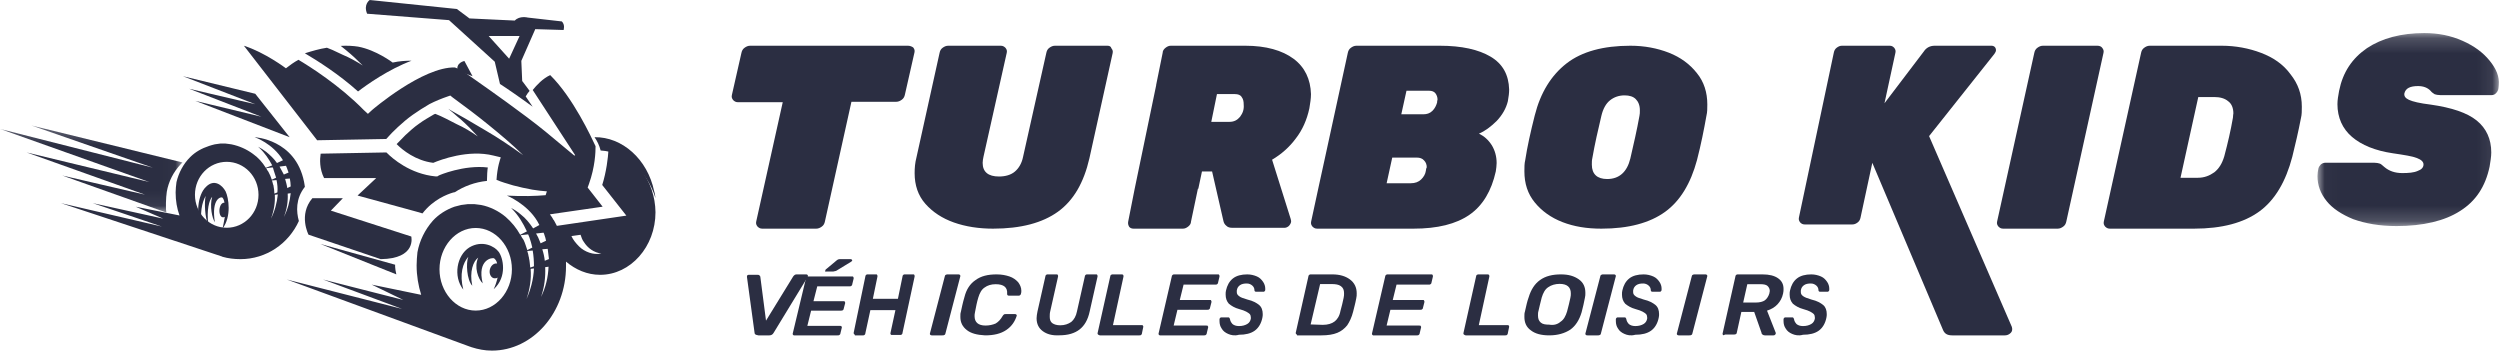 <?xml version="1.0" encoding="UTF-8"?>
<svg width="164px" height="23px" viewBox="0 0 164 23" version="1.1" xmlns="http://www.w3.org/2000/svg" xmlns:xlink="http://www.w3.org/1999/xlink">
    <!-- Generator: Sketch 50.2 (55047) - http://www.bohemiancoding.com/sketch -->
    <title>Logo_Turbokids</title>
    <desc>Created with Sketch.</desc>
    <defs>
        <polygon id="path-1" points="0.027 0.17 11.926 0.17 11.926 12.83 0.027 12.83"></polygon>
        <polygon id="path-3" points="0 0.229 11.971 0.229 11.971 5.943 0 5.943"></polygon>
    </defs>
    <g id="Konnexion-Site" stroke="none" stroke-width="1" fill="none" fill-rule="evenodd">
        <g id="À-Propos-(960)" transform="translate(-271, -1471)">
            <g id="Clients" transform="translate(271, 1394)">
                <g id="Logos" transform="translate(0, 65)">
                    <g id="Logo_Turbokids" transform="translate(0, 12)">
                        <path d="M59.561,3 L49.209,3 C49.066,3 48.952,3.055 48.838,3.138 C48.724,3.221 48.667,3.332 48.638,3.47 L48.011,6.235 C47.982,6.373 48.011,6.456 48.096,6.567 C48.182,6.65 48.267,6.705 48.41,6.705 L51.348,6.705 L49.608,14.53 C49.579,14.668 49.608,14.751 49.693,14.862 C49.779,14.945 49.865,15 50.007,15 L53.544,15 C53.686,15 53.8,14.945 53.914,14.862 C54.029,14.779 54.086,14.668 54.114,14.53 L55.854,6.677 L58.791,6.677 C58.934,6.677 59.048,6.622 59.162,6.539 C59.276,6.456 59.333,6.346 59.362,6.207 L59.989,3.442 C60.018,3.304 59.989,3.221 59.904,3.111 C59.818,3.055 59.704,3 59.561,3" id="Fill-1" fill="#2B2E42"></path>
                        <path d="M72.651,3 L69.206,3 C69.064,3 68.951,3.054 68.838,3.136 C68.725,3.217 68.669,3.326 68.641,3.462 L67.116,10.276 C67.031,10.71 66.834,11.036 66.579,11.253 C66.325,11.471 65.958,11.579 65.535,11.579 C64.829,11.579 64.462,11.281 64.462,10.683 C64.462,10.548 64.49,10.412 64.518,10.276 L66.043,3.462 C66.071,3.326 66.043,3.244 65.958,3.136 C65.873,3.054 65.789,3 65.648,3 L62.203,3 C62.061,3 61.948,3.054 61.835,3.136 C61.723,3.217 61.666,3.326 61.638,3.462 L60.113,10.357 C60.028,10.683 60,11.009 60,11.362 C60,12.149 60.226,12.828 60.706,13.371 C61.186,13.914 61.807,14.321 62.57,14.593 C63.332,14.864 64.207,15 65.139,15 C66.975,15 68.387,14.62 69.403,13.887 C70.42,13.154 71.097,11.986 71.465,10.385 L72.989,3.489 C73.018,3.353 72.989,3.271 72.905,3.163 C72.876,3.054 72.792,3 72.651,3" id="Fill-3" fill="#2B2E42"></path>
                        <path d="M107.548,7.601 C107.385,8.516 107.168,9.457 106.95,10.399 C106.733,11.287 106.217,11.744 105.43,11.744 C104.779,11.744 104.425,11.422 104.425,10.803 C104.425,10.641 104.425,10.507 104.453,10.399 C104.615,9.457 104.833,8.516 105.05,7.601 C105.158,7.143 105.348,6.794 105.62,6.578 C105.891,6.363 106.217,6.256 106.57,6.256 C106.896,6.256 107.14,6.336 107.303,6.498 C107.466,6.659 107.575,6.901 107.575,7.224 C107.575,7.386 107.575,7.493 107.548,7.601 M109.475,3.457 C108.715,3.161 107.873,3 106.95,3 C105.186,3 103.774,3.377 102.769,4.157 C101.765,4.937 101.059,6.067 100.679,7.574 C100.407,8.65 100.19,9.619 100.054,10.507 C100,10.722 100,10.964 100,11.233 C100,12.04 100.217,12.713 100.679,13.278 C101.14,13.843 101.738,14.274 102.498,14.57 C103.258,14.865 104.1,15 105.05,15 C106.842,15 108.226,14.623 109.231,13.897 C110.235,13.17 110.914,12.013 111.321,10.507 C111.593,9.457 111.783,8.489 111.946,7.574 C112,7.359 112,7.117 112,6.848 C112,6.067 111.783,5.368 111.321,4.803 C110.86,4.211 110.235,3.753 109.475,3.457" id="Fill-5" fill="#2B2E42"></path>
                        <path d="M126.548,8.929 L130.83,3.539 C130.883,3.458 130.936,3.377 130.936,3.296 C130.936,3.216 130.91,3.135 130.856,3.081 C130.803,3.027 130.723,3 130.644,3 L126.92,3 C126.601,3 126.361,3.135 126.202,3.377 L123.622,6.773 L124.34,3.458 C124.367,3.323 124.34,3.243 124.26,3.135 C124.181,3.054 124.101,3 123.968,3 L120.829,3 C120.696,3 120.59,3.054 120.483,3.135 C120.377,3.216 120.324,3.323 120.297,3.458 L118.01,14.265 C117.983,14.4 118.01,14.481 118.09,14.589 C118.17,14.67 118.249,14.723 118.382,14.723 L121.521,14.723 C121.654,14.723 121.76,14.67 121.867,14.589 C121.973,14.508 122.026,14.4 122.053,14.265 L122.824,10.681 L127.452,21.623 C127.558,21.892 127.744,22 128.064,22 L131.521,22 C131.628,22 131.734,21.973 131.84,21.892 C131.947,21.811 132,21.73 132,21.596 C132,21.569 132,21.515 131.973,21.434 L126.548,8.929 Z" id="Fill-7" fill="#2B2E42"></path>
                        <path d="M137.592,3 L134.018,3 C133.876,3 133.762,3.055 133.649,3.138 C133.535,3.221 133.479,3.331 133.45,3.469 L131.011,14.531 C130.982,14.669 131.011,14.752 131.096,14.862 C131.181,14.945 131.266,15 131.408,15 L134.982,15 C135.124,15 135.238,14.945 135.351,14.862 C135.465,14.779 135.521,14.669 135.55,14.531 L137.989,3.469 C138.018,3.331 137.989,3.248 137.905,3.138 C137.848,3.055 137.734,3 137.592,3" id="Fill-9" fill="#2B2E42"></path>
                        <path d="M146.481,7.717 C146.339,8.545 146.14,9.4 145.912,10.255 C145.77,10.724 145.571,11.055 145.259,11.303 C144.946,11.524 144.605,11.662 144.178,11.662 L143.041,11.662 L144.207,6.366 L145.259,6.366 C145.628,6.366 145.941,6.448 146.168,6.641 C146.396,6.807 146.509,7.083 146.509,7.441 C146.509,7.469 146.481,7.579 146.481,7.717 M148.328,3.469 C147.533,3.166 146.651,3 145.742,3 L141.024,3 C140.881,3 140.767,3.055 140.654,3.138 C140.54,3.221 140.483,3.331 140.455,3.469 L138.011,14.531 C137.982,14.669 138.011,14.752 138.096,14.862 C138.181,14.945 138.266,15 138.409,15 L143.923,15 C145.77,15 147.192,14.614 148.215,13.869 C149.238,13.124 149.949,11.91 150.375,10.283 C150.574,9.483 150.773,8.628 150.943,7.745 C151,7.524 151,7.276 151,7 C151,6.172 150.744,5.483 150.261,4.876 C149.778,4.214 149.124,3.772 148.328,3.469" id="Fill-11" fill="#2B2E42"></path>
                        <g id="Group-15" transform="translate(152, 2)">
                            <mask id="mask-2" fill="white">
                                <use xlink:href="#path-1"></use>
                            </mask>
                            <g id="Clip-14"></g>
                            <path d="M11.318,1.978 C10.882,1.441 10.309,1.017 9.545,0.678 C8.782,0.339 7.964,0.17 7.036,0.17 C5.509,0.17 4.255,0.509 3.273,1.159 C2.291,1.837 1.691,2.741 1.445,3.957 C1.391,4.267 1.336,4.55 1.336,4.833 C1.336,5.709 1.664,6.443 2.291,6.98 C2.918,7.517 3.818,7.885 4.964,8.054 C5.727,8.167 6.273,8.252 6.545,8.365 C6.845,8.478 6.982,8.62 6.982,8.789 C6.982,8.987 6.845,9.128 6.6,9.213 C6.355,9.326 6,9.354 5.591,9.354 C5.1,9.354 4.718,9.213 4.418,8.959 C4.282,8.846 4.2,8.761 4.118,8.733 C4.036,8.704 3.9,8.676 3.764,8.676 L0.545,8.676 C0.436,8.676 0.355,8.704 0.245,8.789 C0.164,8.874 0.109,8.959 0.082,9.072 C0.055,9.213 0.027,9.383 0.027,9.552 C0.027,10.146 0.218,10.683 0.627,11.191 C1.009,11.672 1.609,12.067 2.373,12.378 C3.164,12.661 4.091,12.83 5.209,12.83 C6.955,12.83 8.373,12.491 9.382,11.841 C10.418,11.191 11.045,10.23 11.318,8.93 C11.373,8.591 11.427,8.28 11.427,7.998 C11.427,7.122 11.1,6.415 10.473,5.907 C9.845,5.398 8.836,5.059 7.445,4.861 C6.736,4.776 6.273,4.663 6.027,4.55 C5.782,4.437 5.7,4.296 5.727,4.126 C5.809,3.787 6.109,3.646 6.627,3.646 C6.982,3.646 7.255,3.759 7.445,3.957 C7.527,4.07 7.636,4.126 7.718,4.183 C7.8,4.211 7.936,4.239 8.073,4.239 L11.455,4.239 C11.536,4.239 11.645,4.211 11.727,4.126 C11.809,4.041 11.864,3.957 11.891,3.843 C11.891,3.787 11.918,3.702 11.918,3.589 C11.973,3.024 11.755,2.515 11.318,1.978" id="Fill-13" fill="#2B2E42" mask="url(#mask-2)"></path>
                        </g>
                        <path d="M81.348,7.662 C81.162,7.883 80.949,7.993 80.657,7.993 L80.391,7.993 L79.46,7.993 L79.832,6.172 L80.391,6.172 L81.002,6.172 C81.215,6.172 81.374,6.228 81.454,6.366 C81.56,6.503 81.587,6.669 81.587,6.862 C81.614,7.166 81.534,7.414 81.348,7.662 M84.857,3.855 C84.113,3.303 83.049,3 81.693,3 L76.802,3 C76.669,3 76.563,3.055 76.456,3.138 C76.35,3.221 76.27,3.331 76.27,3.469 L75.845,5.566 L75.845,5.593 L74.436,12.379 L74.01,14.531 C73.984,14.669 74.01,14.752 74.064,14.862 C74.117,14.945 74.223,15 74.356,15 L77.599,15 C77.732,15 77.839,14.945 77.945,14.862 C78.051,14.779 78.131,14.669 78.131,14.531 L78.583,12.379 L78.61,12.379 L78.849,11.248 L79.513,11.248 L80.258,14.503 C80.284,14.614 80.338,14.724 80.444,14.807 C80.55,14.917 80.683,14.945 80.869,14.945 L84.245,14.945 C84.352,14.945 84.432,14.917 84.538,14.834 C84.618,14.752 84.671,14.669 84.697,14.559 C84.697,14.503 84.697,14.448 84.671,14.366 L83.448,10.476 C84.059,10.117 84.591,9.648 85.016,9.069 C85.442,8.517 85.734,7.855 85.894,7.11 C85.947,6.779 86,6.476 86,6.172 C85.973,5.207 85.601,4.407 84.857,3.855" id="Fill-16" fill="#2B2E42"></path>
                        <path d="M94.274,6.724 C94.217,6.917 94.133,7.11 93.963,7.276 C93.793,7.441 93.595,7.497 93.368,7.497 L91.925,7.497 L92.265,5.952 L93.736,5.952 C93.934,5.952 94.076,6.007 94.161,6.117 C94.246,6.228 94.302,6.366 94.302,6.531 C94.274,6.614 94.274,6.697 94.274,6.724 M93.538,11.193 C93.51,11.414 93.397,11.607 93.227,11.772 C93.057,11.938 92.831,12.021 92.548,12.021 L91.869,12.021 L90.963,12.021 L91.331,10.338 L91.897,10.338 L92.944,10.338 C93.142,10.338 93.312,10.393 93.425,10.531 C93.538,10.641 93.595,10.807 93.595,10.972 C93.567,11.028 93.538,11.11 93.538,11.193 M97.783,3.717 C96.991,3.248 95.887,3 94.444,3 L88.982,3 C88.841,3 88.727,3.055 88.614,3.138 C88.501,3.221 88.444,3.331 88.416,3.469 L86.916,10.366 L86.548,12.048 L86.011,14.531 C85.982,14.669 86.011,14.752 86.096,14.862 C86.18,14.945 86.265,15 86.407,15 L92.718,15 C94.302,15 95.519,14.697 96.396,14.09 C97.274,13.483 97.84,12.517 98.123,11.248 C98.151,11.055 98.179,10.862 98.179,10.697 C98.179,10.255 98.066,9.869 97.868,9.538 C97.642,9.179 97.359,8.931 97.019,8.766 C97.415,8.6 97.783,8.324 98.179,7.938 C98.547,7.552 98.802,7.11 98.915,6.641 C98.972,6.338 99,6.09 99,5.869 C98.972,4.903 98.576,4.186 97.783,3.717" id="Fill-18" fill="#2B2E42"></path>
                        <path d="M49.562,21.945 C49.531,21.917 49.5,21.89 49.5,21.834 L49,18.166 C49,18.11 49,18.083 49.031,18.055 C49.062,18.028 49.094,18.028 49.125,18.028 L49.688,18.028 C49.75,18.028 49.781,18.028 49.812,18.055 C49.844,18.083 49.844,18.11 49.875,18.138 L50.25,21.034 L52.031,18.138 C52.094,18.055 52.156,18 52.25,18 L52.875,18 C52.906,18 52.938,18 52.969,18.028 C53,18.055 53,18.083 53,18.11 C53,18.138 53,18.166 52.969,18.193 L50.75,21.834 C50.688,21.945 50.594,22 50.469,22 L49.75,22 C49.656,21.972 49.594,21.972 49.562,21.945" id="Fill-20" fill="#2B2E42"></path>
                        <path d="M54.14,17.757 C54.14,17.73 54.14,17.703 54.171,17.676 L54.853,17.108 C54.915,17.054 54.946,17.027 54.977,17.027 C55.008,17 55.07,17 55.101,17 L55.783,17 C55.814,17 55.845,17 55.876,17.027 C55.907,17.054 55.907,17.081 55.907,17.081 C55.907,17.108 55.876,17.135 55.845,17.162 L54.915,17.73 C54.884,17.757 54.822,17.784 54.791,17.784 C54.76,17.784 54.698,17.811 54.667,17.811 L54.233,17.811 C54.14,17.838 54.109,17.811 54.14,17.757 M52.031,21.973 C52,21.946 52,21.919 52,21.892 L52.868,18.27 C52.868,18.216 52.899,18.189 52.93,18.162 C52.961,18.135 52.992,18.135 53.054,18.135 L55.876,18.135 C55.938,18.135 55.969,18.135 55.969,18.162 C56,18.189 56,18.216 56,18.27 L55.907,18.649 C55.907,18.703 55.876,18.73 55.845,18.757 C55.814,18.784 55.783,18.784 55.721,18.784 L53.612,18.784 L53.364,19.757 L55.318,19.757 C55.38,19.757 55.411,19.757 55.411,19.784 C55.442,19.811 55.442,19.838 55.442,19.892 L55.349,20.243 C55.349,20.297 55.318,20.324 55.287,20.351 C55.256,20.378 55.194,20.378 55.163,20.378 L53.209,20.378 L52.961,21.378 L55.101,21.378 C55.163,21.378 55.194,21.378 55.194,21.405 C55.225,21.432 55.225,21.459 55.225,21.486 L55.132,21.865 C55.132,21.919 55.101,21.946 55.07,21.973 C55.039,22 55.008,22 54.946,22 L52.062,22 C52.093,22 52.062,22 52.031,21.973" id="Fill-22" fill="#2B2E42"></path>
                        <path d="M56.027,21.917 C56,21.89 56,21.862 56,21.834 L56.767,18.138 C56.767,18.083 56.795,18.055 56.822,18.028 C56.849,18 56.877,18 56.932,18 L57.452,18 C57.507,18 57.534,18 57.534,18.028 C57.562,18.055 57.562,18.083 57.562,18.138 L57.26,19.6 L58.904,19.6 L59.205,18.138 C59.205,18.083 59.233,18.055 59.26,18.028 C59.288,18 59.315,18 59.37,18 L59.89,18 C59.945,18 59.973,18 59.973,18.028 C60,18.055 60,18.083 60,18.138 L59.205,21.834 C59.205,21.89 59.178,21.917 59.151,21.945 C59.123,21.972 59.096,21.972 59.041,21.972 L58.521,21.972 C58.466,21.972 58.438,21.972 58.438,21.945 C58.411,21.917 58.411,21.89 58.411,21.862 L58.74,20.345 L57.096,20.345 L56.767,21.862 C56.767,21.917 56.74,21.945 56.712,21.972 C56.685,22 56.658,22 56.603,22 L56.082,22 C56.082,21.945 56.055,21.945 56.027,21.917" id="Fill-24" fill="#2B2E42"></path>
                        <path d="M61.034,21.972 C61,21.944 61,21.915 61,21.887 L61.983,18.113 C61.983,18.085 62.017,18.028 62.051,18.028 C62.085,18 62.119,18 62.186,18 L62.864,18 C62.898,18 62.932,18 62.966,18.028 C63,18.056 63,18.085 63,18.113 L62.017,21.887 C62.017,21.915 61.983,21.972 61.949,21.972 C61.915,22 61.881,22 61.814,22 L61.136,22 C61.102,22 61.068,22 61.034,21.972" id="Fill-26" fill="#2B2E42"></path>
                        <path d="M63.421,21.651 C63.15,21.436 63,21.168 63,20.792 C63,20.658 63,20.55 63.03,20.47 C63.09,20.201 63.15,19.879 63.271,19.477 C63.391,18.993 63.632,18.617 63.992,18.376 C64.353,18.107 64.805,18 65.376,18 C65.707,18 65.977,18.054 66.218,18.134 C66.459,18.215 66.639,18.349 66.789,18.51 C66.91,18.671 67,18.859 67,19.074 C67,19.128 67,19.208 66.97,19.289 C66.97,19.315 66.94,19.342 66.91,19.369 C66.88,19.396 66.85,19.396 66.82,19.396 L66.218,19.396 C66.158,19.396 66.128,19.396 66.098,19.369 C66.068,19.342 66.068,19.315 66.068,19.262 C66.098,18.859 65.857,18.644 65.316,18.644 C65.015,18.644 64.774,18.725 64.594,18.859 C64.383,18.993 64.263,19.235 64.173,19.53 C64.083,19.826 64.023,20.148 63.962,20.47 C63.932,20.577 63.932,20.685 63.932,20.738 C63.932,21.141 64.173,21.356 64.654,21.356 C64.895,21.356 65.135,21.302 65.316,21.221 C65.496,21.114 65.647,20.953 65.767,20.738 C65.797,20.685 65.827,20.658 65.857,20.631 C65.887,20.604 65.917,20.604 65.977,20.604 L66.579,20.604 C66.609,20.604 66.639,20.604 66.669,20.631 C66.699,20.658 66.699,20.685 66.699,20.711 C66.579,21.087 66.368,21.409 66.008,21.651 C65.647,21.893 65.195,22 64.624,22 C64.083,21.973 63.692,21.866 63.421,21.651" id="Fill-28" fill="#2B2E42"></path>
                        <path d="M68.403,21.722 C68.144,21.531 68,21.257 68,20.874 C68,20.737 68.029,20.6 68.058,20.436 L68.576,18.137 C68.576,18.082 68.604,18.055 68.633,18.027 C68.662,18 68.691,18 68.748,18 L69.295,18 C69.353,18 69.381,18 69.381,18.027 C69.41,18.055 69.41,18.082 69.41,18.137 L68.892,20.436 C68.863,20.545 68.863,20.682 68.863,20.792 C68.863,20.983 68.921,21.12 69.036,21.202 C69.151,21.284 69.324,21.339 69.554,21.339 C69.842,21.339 70.072,21.257 70.273,21.12 C70.446,20.983 70.59,20.737 70.647,20.436 L71.165,18.137 C71.165,18.082 71.194,18.055 71.223,18.027 C71.252,18 71.309,18 71.338,18 L71.885,18 C71.942,18 71.971,18 71.971,18.027 C72,18.055 72,18.082 72,18.137 L71.482,20.436 C71.367,20.983 71.137,21.366 70.82,21.613 C70.504,21.859 70.072,21.996 69.496,21.996 C69.007,22.023 68.662,21.914 68.403,21.722" id="Fill-30" fill="#2B2E42"></path>
                        <path d="M72.029,21.944 C72,21.916 72,21.888 72,21.86 L72.837,18.112 C72.837,18.084 72.865,18.028 72.894,18.028 C72.923,18 72.952,18 73.01,18 L73.587,18 C73.615,18 73.644,18 73.673,18.028 C73.702,18.056 73.702,18.084 73.702,18.14 L73.01,21.329 L74.885,21.329 C74.942,21.329 74.971,21.329 74.971,21.357 C75,21.385 75,21.413 75,21.441 L74.913,21.86 C74.913,21.916 74.885,21.944 74.856,21.972 C74.827,22 74.798,22 74.74,22 L72.144,22 C72.087,21.972 72.058,21.972 72.029,21.944" id="Fill-32" fill="#2B2E42"></path>
                        <path d="M76.031,21.972 C76,21.944 76,21.916 76,21.888 L76.868,18.14 C76.868,18.084 76.899,18.056 76.93,18.028 C76.961,18 76.992,18 77.054,18 L79.876,18 C79.938,18 79.969,18 79.969,18.028 C80,18.056 80,18.084 80,18.14 L79.907,18.531 C79.907,18.587 79.876,18.615 79.845,18.643 C79.814,18.671 79.783,18.671 79.721,18.671 L77.643,18.671 L77.395,19.678 L79.349,19.678 C79.411,19.678 79.442,19.678 79.442,19.706 C79.473,19.734 79.473,19.762 79.473,19.818 L79.38,20.182 C79.38,20.238 79.349,20.266 79.318,20.294 C79.287,20.322 79.225,20.322 79.194,20.322 L77.24,20.322 L76.992,21.357 L79.132,21.357 C79.194,21.357 79.225,21.357 79.225,21.385 C79.256,21.413 79.256,21.441 79.256,21.469 L79.163,21.86 C79.163,21.916 79.132,21.944 79.101,21.972 C79.07,22 79.039,22 78.977,22 L76.093,22 C76.093,22 76.062,22 76.031,21.972" id="Fill-34" fill="#2B2E42"></path>
                        <path d="M80.567,21.906 C80.378,21.824 80.236,21.716 80.142,21.553 C80.047,21.417 80,21.255 80,21.065 L80,20.929 C80,20.902 80.024,20.875 80.047,20.848 C80.071,20.821 80.094,20.821 80.118,20.821 L80.567,20.821 C80.614,20.821 80.638,20.821 80.638,20.848 C80.661,20.875 80.685,20.902 80.685,20.929 C80.709,21.065 80.756,21.146 80.85,21.255 C80.945,21.336 81.087,21.39 81.276,21.39 C81.512,21.39 81.677,21.336 81.819,21.255 C81.961,21.173 82.031,21.038 82.055,20.902 L82.055,20.821 C82.055,20.739 82.031,20.658 81.984,20.604 C81.937,20.549 81.843,20.495 81.748,20.441 C81.654,20.387 81.488,20.332 81.299,20.278 C80.992,20.197 80.78,20.061 80.614,19.926 C80.472,19.763 80.402,19.573 80.402,19.329 C80.402,19.22 80.402,19.139 80.425,19.058 C80.496,18.732 80.638,18.461 80.874,18.271 C81.11,18.081 81.441,18 81.819,18 C82.055,18 82.268,18.054 82.457,18.136 C82.646,18.217 82.764,18.353 82.858,18.488 C82.953,18.624 83,18.787 83,18.922 L83,19.031 C83,19.058 82.976,19.085 82.953,19.112 C82.929,19.139 82.906,19.139 82.882,19.139 L82.409,19.139 C82.339,19.139 82.291,19.112 82.291,19.031 C82.291,18.922 82.244,18.814 82.15,18.732 C82.055,18.651 81.937,18.597 81.795,18.597 C81.606,18.597 81.465,18.624 81.346,18.705 C81.228,18.787 81.157,18.895 81.134,19.058 L81.134,19.166 C81.134,19.275 81.181,19.356 81.299,19.437 C81.394,19.519 81.583,19.573 81.843,19.654 C82.197,19.736 82.433,19.871 82.598,20.007 C82.764,20.143 82.835,20.36 82.835,20.604 C82.835,20.658 82.835,20.766 82.811,20.848 C82.74,21.2 82.575,21.499 82.315,21.689 C82.055,21.878 81.701,21.96 81.276,21.96 C80.992,22.041 80.756,21.987 80.567,21.906" id="Fill-36" fill="#2B2E42"></path>
                        <path d="M86.778,21.31 C87.104,21.31 87.37,21.228 87.548,21.09 C87.726,20.952 87.874,20.731 87.933,20.4 C88.022,20.097 88.081,19.821 88.141,19.545 C88.17,19.434 88.17,19.324 88.17,19.241 C88.17,19.021 88.111,18.883 87.963,18.772 C87.815,18.662 87.607,18.634 87.341,18.634 L86.6,18.634 L85.978,21.283 L86.778,21.31 Z M85.03,21.917 C85,21.89 85,21.862 85,21.834 L85.83,18.138 C85.83,18.083 85.859,18.055 85.889,18.028 C85.919,18 85.948,18 86.007,18 L87.4,18 C87.874,18 88.259,18.11 88.556,18.331 C88.852,18.552 89,18.855 89,19.241 C89,19.352 89,19.462 88.97,19.572 C88.911,19.903 88.822,20.207 88.763,20.455 C88.674,20.814 88.526,21.117 88.378,21.338 C88.2,21.559 87.993,21.724 87.726,21.834 C87.459,21.945 87.104,22 86.689,22 L85.089,22 C85.089,21.945 85.059,21.945 85.03,21.917 Z" id="Fill-38" fill="#2B2E42"></path>
                        <path d="M90.031,21.972 C90,21.944 90,21.916 90,21.888 L90.868,18.14 C90.868,18.084 90.899,18.056 90.93,18.028 C90.961,18 90.992,18 91.054,18 L93.876,18 C93.938,18 93.969,18 93.969,18.028 C94,18.056 94,18.084 94,18.14 L93.907,18.531 C93.907,18.587 93.876,18.615 93.845,18.643 C93.814,18.671 93.783,18.671 93.721,18.671 L91.613,18.671 L91.365,19.678 L93.318,19.678 C93.38,19.678 93.411,19.678 93.411,19.706 C93.442,19.734 93.442,19.762 93.442,19.818 L93.349,20.182 C93.349,20.238 93.318,20.266 93.287,20.294 C93.256,20.322 93.194,20.322 93.163,20.322 L91.21,20.322 L90.961,21.357 L93.101,21.357 C93.163,21.357 93.194,21.357 93.194,21.385 C93.225,21.413 93.225,21.441 93.225,21.469 L93.132,21.86 C93.132,21.916 93.101,21.944 93.07,21.972 C93.039,22 93.008,22 92.946,22 L90.062,22 C90.093,22 90.062,22 90.031,21.972" id="Fill-40" fill="#2B2E42"></path>
                        <path d="M96.029,21.944 C96,21.916 96,21.888 96,21.86 L96.837,18.112 C96.837,18.084 96.865,18.028 96.894,18.028 C96.923,18 96.952,18 97.01,18 L97.587,18 C97.615,18 97.645,18 97.673,18.028 C97.702,18.056 97.702,18.084 97.702,18.14 L97.01,21.329 L98.885,21.329 C98.943,21.329 98.971,21.329 98.971,21.357 C99,21.385 99,21.413 99,21.441 L98.913,21.86 C98.913,21.916 98.885,21.944 98.856,21.972 C98.827,22 98.798,22 98.74,22 L96.144,22 C96.087,21.972 96.058,21.972 96.029,21.944" id="Fill-42" fill="#2B2E42"></path>
                        <path d="M102.369,21.108 C102.585,20.973 102.708,20.73 102.8,20.432 C102.892,20.108 102.954,19.811 103.016,19.541 C103.046,19.432 103.046,19.324 103.046,19.243 C103.046,18.838 102.8,18.622 102.308,18.622 C102.031,18.622 101.754,18.703 101.569,18.838 C101.354,18.973 101.231,19.216 101.138,19.514 C101.046,19.838 100.985,20.162 100.923,20.405 C100.892,20.486 100.892,20.595 100.892,20.703 C100.892,20.919 100.954,21.054 101.077,21.162 C101.2,21.27 101.385,21.297 101.631,21.297 C101.939,21.351 102.185,21.27 102.369,21.108 M100.431,21.676 C100.123,21.459 100,21.162 100,20.784 C100,20.649 100,20.541 100.031,20.459 C100.123,20.054 100.185,19.757 100.277,19.514 C100.431,19 100.677,18.622 101.016,18.378 C101.385,18.108 101.846,18 102.4,18 C102.892,18 103.262,18.108 103.569,18.324 C103.877,18.541 104,18.838 104,19.216 C104,19.324 104,19.432 103.969,19.541 C103.908,19.838 103.846,20.162 103.754,20.486 C103.6,21 103.354,21.378 103.016,21.622 C102.646,21.865 102.185,22 101.631,22 C101.108,22 100.708,21.892 100.431,21.676" id="Fill-44" fill="#2B2E42"></path>
                        <path d="M104.034,21.972 C104,21.944 104,21.915 104,21.887 L104.983,18.113 C104.983,18.085 105.017,18.028 105.051,18.028 C105.085,18 105.119,18 105.186,18 L105.864,18 C105.898,18 105.932,18 105.966,18.028 C106,18.056 106,18.085 106,18.113 L105.017,21.887 C105.017,21.915 104.983,21.972 104.949,21.972 C104.915,22 104.881,22 104.814,22 L104.136,22 C104.102,22 104.068,22 104.034,21.972" id="Fill-46" fill="#2B2E42"></path>
                        <path d="M106.567,21.906 C106.378,21.824 106.236,21.716 106.141,21.553 C106.047,21.417 106,21.255 106,21.065 L106,20.929 C106,20.902 106.023,20.875 106.047,20.848 C106.071,20.821 106.094,20.821 106.118,20.821 L106.567,20.821 C106.614,20.821 106.638,20.821 106.638,20.848 C106.661,20.875 106.685,20.902 106.685,20.929 C106.709,21.065 106.756,21.146 106.85,21.255 C106.945,21.336 107.086,21.39 107.276,21.39 C107.512,21.39 107.677,21.336 107.819,21.255 C107.96,21.173 108.031,21.038 108.055,20.902 L108.055,20.821 C108.055,20.739 108.031,20.658 107.984,20.604 C107.937,20.549 107.842,20.495 107.748,20.441 C107.654,20.387 107.488,20.332 107.299,20.278 C106.992,20.197 106.779,20.061 106.614,19.926 C106.472,19.763 106.402,19.573 106.402,19.329 C106.402,19.22 106.402,19.139 106.425,19.058 C106.496,18.732 106.638,18.461 106.874,18.271 C107.11,18.081 107.441,18 107.819,18 C108.055,18 108.267,18.054 108.457,18.136 C108.646,18.217 108.764,18.353 108.858,18.488 C108.953,18.624 109,18.787 109,18.922 L109,19.031 C109,19.058 108.976,19.085 108.953,19.112 C108.929,19.139 108.905,19.139 108.882,19.139 L108.409,19.139 C108.339,19.139 108.291,19.112 108.291,19.031 C108.291,18.922 108.244,18.814 108.149,18.732 C108.055,18.651 107.937,18.597 107.795,18.597 C107.606,18.597 107.465,18.624 107.346,18.705 C107.228,18.787 107.157,18.895 107.134,19.058 L107.134,19.166 C107.134,19.275 107.181,19.356 107.299,19.437 C107.394,19.519 107.583,19.573 107.842,19.654 C108.197,19.736 108.433,19.871 108.598,20.007 C108.764,20.143 108.835,20.36 108.835,20.604 C108.835,20.658 108.835,20.766 108.811,20.848 C108.74,21.2 108.575,21.499 108.315,21.689 C108.055,21.878 107.701,21.96 107.276,21.96 C106.968,22.041 106.756,21.987 106.567,21.906" id="Fill-48" fill="#2B2E42"></path>
                        <path d="M110.034,21.972 C110,21.944 110,21.915 110,21.887 L110.983,18.113 C110.983,18.085 111.017,18.028 111.051,18.028 C111.085,18 111.119,18 111.186,18 L111.864,18 C111.898,18 111.932,18 111.966,18.028 C112,18.056 112,18.085 112,18.113 L111.017,21.887 C111.017,21.915 110.983,21.972 110.949,21.972 C110.915,22 110.881,22 110.814,22 L110.136,22 C110.102,22 110.068,22 110.034,21.972" id="Fill-50" fill="#2B2E42"></path>
                        <path d="M115.195,19.846 C115.436,19.846 115.647,19.79 115.767,19.706 C115.887,19.622 116.008,19.455 116.067,19.259 C116.067,19.203 116.098,19.147 116.098,19.091 C116.098,18.951 116.038,18.839 115.947,18.755 C115.857,18.671 115.677,18.643 115.496,18.643 L114.624,18.643 L114.353,19.846 L115.195,19.846 Z M113.03,21.972 C113,21.944 113,21.916 113,21.888 L113.842,18.14 C113.842,18.084 113.872,18.056 113.902,18.028 C113.932,18 113.992,18 114.023,18 L115.616,18 C116.067,18 116.398,18.084 116.639,18.252 C116.88,18.42 117,18.643 117,18.951 C117,19.035 117,19.147 116.97,19.259 C116.91,19.538 116.789,19.762 116.609,19.958 C116.429,20.154 116.188,20.294 115.917,20.378 L116.489,21.832 L116.489,21.888 C116.489,21.916 116.459,21.944 116.429,21.972 C116.398,22 116.368,22 116.338,22 L115.767,22 C115.707,22 115.647,21.972 115.616,21.944 C115.586,21.916 115.556,21.888 115.556,21.832 L115.075,20.462 L114.233,20.462 L113.932,21.832 C113.932,21.86 113.902,21.916 113.872,21.916 C113.842,21.944 113.782,21.944 113.752,21.944 L113.18,21.944 C113.06,22 113.03,22 113.03,21.972 Z" id="Fill-52" fill="#2B2E42"></path>
                        <path d="M117.567,21.906 C117.378,21.824 117.236,21.716 117.142,21.553 C117.047,21.417 117,21.255 117,21.065 L117,20.929 C117,20.902 117.023,20.875 117.047,20.848 C117.071,20.821 117.094,20.821 117.118,20.821 L117.567,20.821 C117.614,20.821 117.638,20.821 117.638,20.848 C117.661,20.875 117.685,20.902 117.685,20.929 C117.709,21.065 117.756,21.146 117.85,21.255 C117.945,21.336 118.086,21.39 118.275,21.39 C118.512,21.39 118.677,21.336 118.819,21.255 C118.961,21.173 119.031,21.038 119.055,20.902 L119.055,20.821 C119.055,20.739 119.031,20.658 118.984,20.604 C118.937,20.549 118.842,20.495 118.748,20.441 C118.654,20.387 118.488,20.332 118.299,20.278 C117.992,20.197 117.779,20.061 117.614,19.926 C117.472,19.763 117.401,19.573 117.401,19.329 C117.401,19.22 117.401,19.139 117.425,19.058 C117.496,18.732 117.638,18.461 117.874,18.271 C118.11,18.081 118.441,18 118.819,18 C119.055,18 119.268,18.054 119.457,18.136 C119.646,18.217 119.764,18.353 119.858,18.488 C119.953,18.624 120,18.787 120,18.922 L120,19.031 C120,19.058 119.976,19.085 119.953,19.112 C119.929,19.139 119.906,19.139 119.882,19.139 L119.409,19.139 C119.339,19.139 119.291,19.112 119.291,19.031 C119.291,18.922 119.244,18.814 119.15,18.732 C119.055,18.651 118.937,18.597 118.795,18.597 C118.606,18.597 118.464,18.624 118.346,18.705 C118.228,18.787 118.157,18.895 118.134,19.058 L118.134,19.166 C118.134,19.275 118.181,19.356 118.299,19.437 C118.417,19.519 118.583,19.573 118.842,19.654 C119.197,19.736 119.433,19.871 119.599,20.007 C119.764,20.143 119.835,20.36 119.835,20.604 C119.835,20.658 119.835,20.766 119.811,20.848 C119.74,21.2 119.575,21.499 119.315,21.689 C119.055,21.878 118.701,21.96 118.275,21.96 C117.992,22.041 117.756,21.987 117.567,21.906" id="Fill-54" fill="#2B2E42"></path>
                        <path d="M27,3.982 C26.613,3.982 26.199,4.006 25.76,4.104 C25.76,4.104 24.675,3.277 23.487,3.058 C23.177,3.01 22.79,2.985 22.351,3.01 C22.48,3.107 22.583,3.204 22.712,3.301 C23.1,3.617 23.461,3.958 23.797,4.298 C23.384,4.031 22.945,3.788 22.48,3.593 C22.247,3.496 22.041,3.374 21.808,3.277 C21.679,3.228 21.576,3.18 21.446,3.131 C20.956,3.204 20.465,3.35 20,3.496 C20.827,3.982 22.247,4.882 23.487,6 C24.055,5.562 25.502,4.541 27,3.982" id="Fill-56" fill="#2B2E42"></path>
                        <path d="M34.085,2.361 L33.399,3.851 L32.056,2.361 L34.085,2.361 Z M29.455,1.321 L32.456,4.048 L32.799,5.51 C33.199,5.763 34.056,6.353 34.942,7 L34.485,6.325 L34.628,6.1 C34.628,6.1 34.685,6.044 34.742,5.96 L34.256,5.313 L34.199,3.992 L35.114,1.912 L36.971,1.968 C36.971,1.968 37.086,1.631 36.857,1.406 L34.628,1.153 C34.628,1.153 34.085,1.012 33.771,1.349 L30.798,1.209 L29.97,0.59 L24.254,0 C24.254,0 23.825,0.281 24.082,0.9 L29.455,1.321 Z" id="Fill-58" fill="#2B2E42"></path>
                        <path d="M30.785,16.234 C29.969,16.746 29.708,18.129 30.393,19 C30.132,17.976 30.361,17.259 30.72,16.849 C30.556,17.259 30.622,18.36 30.981,18.744 C30.785,17.822 31.046,17.131 31.372,16.9 C31.079,17.515 31.372,18.309 31.666,18.59 C31.274,17.003 32.319,16.875 32.417,16.951 C32.482,17.003 32.58,17.105 32.612,17.284 L32.58,17.284 C32.351,17.259 32.156,17.489 32.123,17.745 C32.09,18.027 32.253,18.257 32.449,18.257 C32.514,18.257 32.58,18.257 32.645,18.206 C32.58,18.488 32.482,18.77 32.384,18.974 C33.298,18.155 33.004,16.9 32.71,16.516 C32.449,16.157 31.633,15.722 30.785,16.234" id="Fill-60" fill="#2B2E42"></path>
                        <path d="M20.238,15.394 L24.977,17 C27.346,16.97 26.98,15.515 26.98,15.515 L21.705,13.818 L22.494,13 L20.492,13 C19.561,14.091 20.238,15.394 20.238,15.394" id="Fill-62" fill="#2B2E42"></path>
                        <path d="M27.352,13.893 L27.714,14 C28.438,13.067 29.356,12.747 29.69,12.64 L29.718,12.64 L29.774,12.613 L29.829,12.613 C30.442,12.213 31.165,11.947 31.944,11.867 C31.944,11.573 31.972,11.12 32,10.987 C30.442,10.8 28.8,11.493 28.772,11.52 L28.688,11.573 L28.577,11.573 C26.907,11.413 25.738,10.4 25.349,10 L21.035,10.08 C20.979,10.453 20.952,11.067 21.258,11.68 L22.677,11.68 L24.681,11.68 L23.456,12.827 L27.352,13.893 Z" id="Fill-64" fill="#2B2E42"></path>
                        <path d="M39,9 C39.173,9.241 39.317,9.542 39.403,9.873 C41.014,9.963 42.453,11.196 43,13 C42.971,12.85 42.971,12.699 42.914,12.549 C42.482,10.444 40.813,8.97 39,9" id="Fill-66" fill="#2B2E42"></path>
                        <polygon id="Fill-68" fill="#2B2E42" points="19 9 16.744 6.151 12 5 16.744 6.836 12.405 5.822 17.149 7.658 12.81 6.616"></polygon>
                        <path d="M31,5 L30.465,4 C30.465,4 29.886,4.108 30.02,4.649 L31,5 Z" id="Fill-70" fill="#2B2E42"></path>
                        <path d="M13.517,12.254 C12.965,12.762 12.814,14.135 13.266,15 C13.09,13.985 13.241,13.299 13.492,12.851 C13.392,13.269 13.442,14.343 13.668,14.731 C13.543,13.806 13.718,13.12 13.919,12.911 C13.744,13.538 13.919,14.314 14.095,14.582 C13.844,13 14.523,12.881 14.598,12.971 C14.648,13.03 14.698,13.12 14.724,13.299 L14.698,13.299 C14.548,13.299 14.422,13.478 14.397,13.747 C14.372,14.015 14.472,14.254 14.623,14.254 C14.673,14.254 14.698,14.254 14.749,14.224 C14.698,14.493 14.648,14.791 14.598,15 C15.201,14.194 15,12.971 14.799,12.553 C14.573,12.135 14.045,11.717 13.517,12.254" id="Fill-72" fill="#2B2E42"></path>
                        <path d="M21,16 L25.922,17.366 C25.922,17.366 25.896,17.561 26,18 L21,16 Z" id="Fill-74" fill="#2B2E42"></path>
                        <path d="M18.845,12.336 C18.817,12.127 18.761,11.945 18.704,11.736 L19.014,11.71 C19.042,11.893 19.07,12.049 19.07,12.231 L18.845,12.336 Z M18.62,14.238 C18.817,13.743 18.901,13.221 18.873,12.7 L19.07,12.674 C19.014,13.221 18.873,13.743 18.62,14.238 Z M18.451,11.137 C18.423,11.059 18.366,11.007 18.338,10.928 L18.761,10.876 C18.789,10.928 18.789,10.954 18.817,11.007 C18.845,11.111 18.901,11.215 18.93,11.319 L18.62,11.45 C18.563,11.345 18.507,11.241 18.451,11.137 Z M18,12.7 C18,12.544 17.972,12.362 17.944,12.205 L17.944,12.179 C17.944,12.153 17.915,12.127 17.915,12.101 C17.915,12.075 17.887,12.023 17.887,11.997 C17.887,11.945 17.859,11.893 17.831,11.84 L18.141,11.814 C18.197,12.075 18.225,12.362 18.197,12.622 L18,12.7 Z M17.775,14.342 C17.972,13.821 18.056,13.3 18.028,12.779 L18.225,12.752 C18.169,13.3 18.028,13.847 17.775,14.342 Z M17.465,11.033 L17.887,10.98 C17.915,11.033 17.944,11.085 17.944,11.137 C18,11.319 18.056,11.476 18.113,11.658 L17.831,11.788 C17.775,11.606 17.69,11.423 17.606,11.267 C17.549,11.189 17.493,11.111 17.465,11.033 Z M14.873,14.941 C13.718,14.941 12.789,13.977 12.789,12.779 C12.789,11.58 13.718,10.616 14.873,10.616 C16.028,10.616 16.958,11.58 16.958,12.779 C16.958,13.977 16.028,14.941 14.873,14.941 Z M20,12.257 C19.972,12.127 19.972,12.023 19.944,11.919 C19.38,9.13 16.704,9 16.704,9 C16.704,9 17.887,9.391 18.563,10.511 L18.169,10.694 C17.972,10.407 17.718,10.173 17.465,9.964 C17.296,9.834 17.127,9.73 16.93,9.625 L17.014,9.704 C17.38,10.042 17.634,10.433 17.859,10.85 L17.437,11.007 C17.211,10.642 16.93,10.329 16.592,10.094 C16.169,9.782 15.69,9.573 15.183,9.469 C15.07,9.443 14.93,9.443 14.789,9.417 L14.535,9.417 L14.451,9.417 C14.338,9.443 14.197,9.443 14.085,9.469 L13.887,9.521 L13.803,9.547 L13.718,9.573 C13.239,9.73 12.817,9.964 12.479,10.303 C12.028,10.746 11.718,11.345 11.577,11.945 C11.549,12.179 11.521,12.388 11.521,12.622 C11.521,13.169 11.606,13.664 11.775,14.134 L8.901,13.56 L10.704,14.342 L6.085,13.326 L10.62,14.863 L4,13.326 L14.535,16.818 C14.535,16.818 14.563,16.818 14.592,16.844 C14.958,16.948 15.352,17 15.775,17 C17.465,17 18.93,15.984 19.606,14.498 C19.437,13.899 19.38,13.039 20,12.257 Z" id="Fill-76" fill="#2B2E42"></path>
                        <path d="M38.659,16.575 C38.414,16.492 38.168,16.352 37.977,16.156 C37.786,15.961 37.595,15.737 37.485,15.486 L38.086,15.402 C38.141,15.57 38.195,15.737 38.304,15.877 C38.55,16.268 38.96,16.575 39.451,16.631 C39.178,16.687 38.905,16.659 38.659,16.575 Z M35.738,17.106 C35.711,16.855 35.656,16.603 35.574,16.352 L35.929,16.324 C35.957,16.547 35.984,16.771 36.011,16.994 L35.738,17.106 Z M35.492,19.48 C35.711,18.838 35.793,18.196 35.765,17.525 L35.984,17.497 C35.957,18.196 35.793,18.866 35.492,19.48 Z M35.301,15.57 C35.247,15.486 35.219,15.402 35.165,15.318 L35.656,15.263 C35.684,15.318 35.711,15.374 35.711,15.402 C35.765,15.542 35.793,15.654 35.82,15.793 L35.465,15.961 C35.411,15.821 35.356,15.709 35.301,15.57 Z M34.783,17.553 C34.755,17.358 34.755,17.134 34.701,16.939 L34.701,16.911 C34.701,16.883 34.673,16.827 34.673,16.799 C34.673,16.743 34.646,16.715 34.646,16.659 C34.619,16.603 34.619,16.547 34.592,16.464 L34.946,16.436 C35.001,16.771 35.028,17.106 35.028,17.469 L34.783,17.553 Z M34.537,19.62 C34.755,18.978 34.865,18.307 34.81,17.637 L35.028,17.609 C35.001,18.307 34.81,19.006 34.537,19.62 Z M34.155,15.43 L34.646,15.374 C34.673,15.43 34.701,15.514 34.728,15.57 C34.81,15.793 34.865,16.017 34.919,16.24 L34.592,16.408 C34.51,16.184 34.455,15.961 34.346,15.737 C34.264,15.626 34.209,15.542 34.155,15.43 Z M31.206,20.374 C29.896,20.374 28.831,19.145 28.831,17.665 C28.831,16.184 29.896,14.955 31.206,14.955 C32.517,14.955 33.581,16.184 33.581,17.665 C33.581,19.145 32.517,20.374 31.206,20.374 Z M39.915,9.844 C39.888,10.346 39.779,11.268 39.506,12.134 L41.089,14.145 L36.53,14.816 C36.53,14.788 36.503,14.788 36.503,14.76 C36.448,14.648 36.393,14.564 36.339,14.453 L36.311,14.425 C36.257,14.313 36.175,14.201 36.093,14.089 C36.093,14.089 36.093,14.061 36.066,14.061 L39.533,13.559 L38.55,12.302 L38.632,12.078 C39.041,10.933 39.069,9.983 39.069,9.592 C38.796,9.006 37.595,6.408 36.093,4.927 C35.602,5.151 35.192,5.598 34.946,5.905 L37.731,10.179 C37.704,10.179 37.704,10.207 37.676,10.207 L35.793,8.642 C34.4,7.497 31.725,5.626 31.725,5.626 C31.725,5.626 30.851,5.011 30.496,4.76 C30.305,4.648 30.087,4.508 29.841,4.425 C27.739,4.369 24.436,7.19 24.408,7.218 L24.135,7.469 L23.862,7.218 C22.279,5.598 20.286,4.341 19.576,3.922 C19.276,4.089 19.003,4.285 18.757,4.48 C18.757,4.48 17.392,3.447 16,3 L20.805,9.201 L25.337,9.117 C25.582,8.838 25.828,8.587 26.101,8.335 C26.401,8.056 26.729,7.777 27.084,7.525 C27.439,7.274 27.794,7.05 28.176,6.827 C28.558,6.631 28.968,6.464 29.377,6.324 L29.541,6.268 L29.677,6.38 C30.087,6.687 30.496,6.994 30.879,7.274 C31.288,7.581 31.67,7.888 32.053,8.196 C32.844,8.838 33.609,9.48 34.319,10.179 C33.499,9.592 32.68,9.034 31.807,8.531 C31.37,8.279 30.961,8.028 30.524,7.777 C30.142,7.553 29.759,7.358 29.404,7.134 C29.459,7.19 29.514,7.218 29.568,7.274 C29.787,7.441 29.978,7.637 30.196,7.804 C30.606,8.168 30.988,8.559 31.343,8.95 C30.906,8.642 30.442,8.363 29.95,8.14 C29.705,8.028 29.486,7.888 29.241,7.777 C29.022,7.665 28.777,7.553 28.558,7.469 C28.531,7.469 28.504,7.497 28.476,7.497 C28.149,7.693 27.794,7.888 27.493,8.112 C27.166,8.335 26.866,8.615 26.593,8.866 C26.401,9.061 26.21,9.257 26.019,9.453 C26.401,9.844 27.275,10.542 28.422,10.682 C28.886,10.486 30.715,9.788 32.38,10.207 L32.844,10.318 L32.844,10.346 C32.817,10.43 32.626,10.933 32.571,11.799 C32.899,11.939 33.281,12.05 33.663,12.162 C34.073,12.274 34.482,12.358 34.919,12.441 C35.247,12.497 35.547,12.525 35.875,12.553 C35.847,12.637 35.82,12.721 35.793,12.804 C35.138,12.86 34.291,12.888 33.254,12.832 C33.254,12.832 34.564,13.363 35.247,14.508 C35.301,14.592 35.329,14.676 35.383,14.76 L34.974,14.983 C34.728,14.62 34.482,14.313 34.155,14.061 C33.964,13.894 33.745,13.754 33.527,13.642 C33.554,13.67 33.581,13.698 33.609,13.726 C34.018,14.145 34.319,14.648 34.564,15.179 L34.127,15.402 C33.882,14.955 33.554,14.564 33.172,14.229 C32.708,13.838 32.134,13.559 31.561,13.447 C31.425,13.419 31.261,13.419 31.124,13.391 L30.824,13.391 L30.797,13.391 L30.688,13.391 C30.551,13.419 30.387,13.419 30.251,13.447 L30.032,13.503 L29.923,13.531 L29.814,13.559 C29.268,13.754 28.777,14.061 28.394,14.48 C27.876,15.067 27.521,15.793 27.384,16.547 C27.357,16.827 27.33,17.106 27.33,17.413 C27.33,18.084 27.439,18.726 27.63,19.341 L24.381,18.67 L26.456,19.676 L21.187,18.335 L26.374,20.263 L18.812,18.335 L30.851,22.749 C30.851,22.749 30.879,22.749 30.933,22.777 C31.37,22.916 31.807,23 32.271,23 C34.946,23 37.13,20.514 37.13,17.469 L37.13,17.162 C37.758,17.693 38.523,18.028 39.369,18.028 C41.362,18.028 43,16.184 43,13.922 C42.973,11.855 41.662,10.151 39.915,9.844 Z" id="Fill-78" fill="#2B2E42"></path>
                        <g id="Group-82" transform="translate(0, 8)">
                            <mask id="mask-4" fill="white">
                                <use xlink:href="#path-3"></use>
                            </mask>
                            <g id="Clip-81"></g>
                            <path d="M9.514,4.771 L4.086,3.514 L10.914,5.943 C10.886,5.8 10.886,5.686 10.886,5.543 L10.886,5.457 L10.886,5.371 L10.886,5.343 L10.886,5.314 C10.886,5.057 10.914,4.8 10.943,4.571 C11.057,3.914 11.371,3.286 11.857,2.771 C11.886,2.743 11.943,2.686 11.971,2.657 L2.057,0.229 L10.029,3 L-5.71428571e-05,0.457 L9.8,3.943 L1.743,2 L9.514,4.771 Z" id="Fill-80" fill="#2B2E42" mask="url(#mask-4)"></path>
                        </g>
                    </g>
                </g>
            </g>
        </g>
    </g>
</svg>